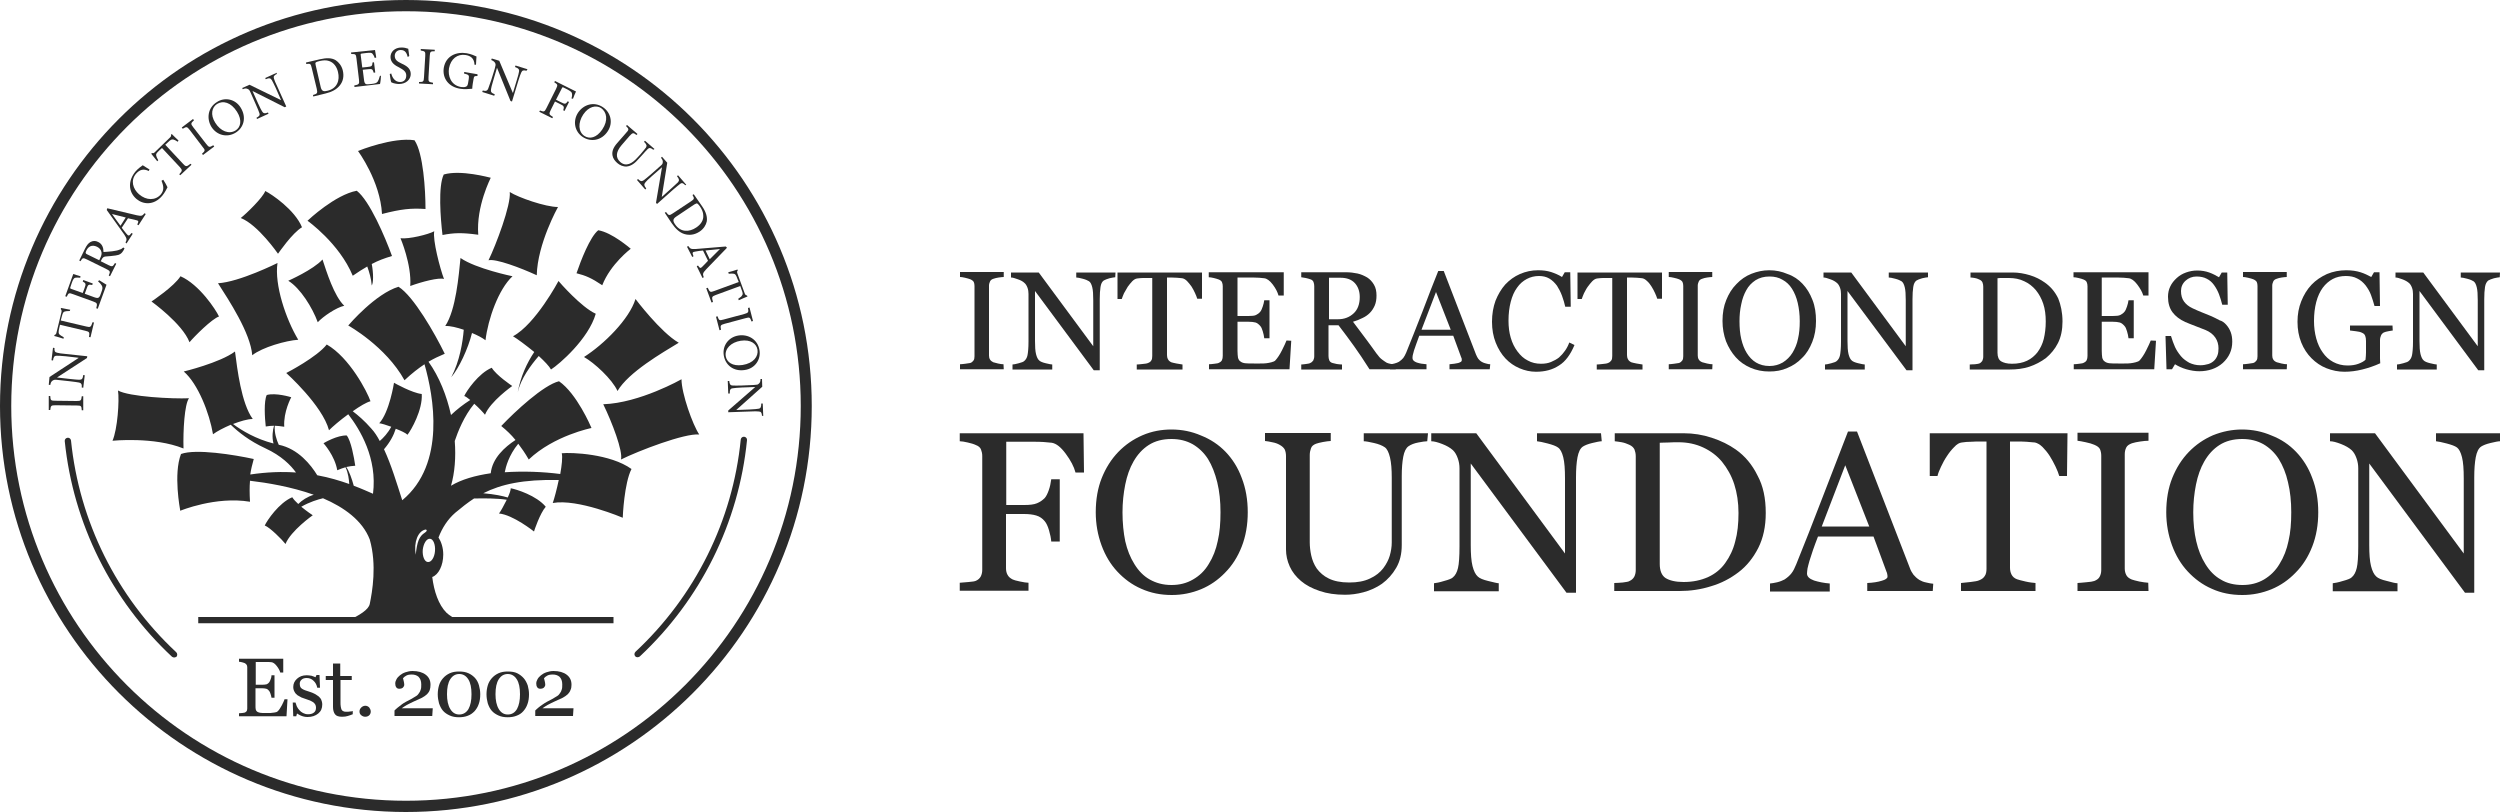 <?xml version="1.0" encoding="utf-8"?>
<!-- Generator: Adobe Illustrator 25.3.1, SVG Export Plug-In . SVG Version: 6.00 Build 0)  -->
<svg version="1.1" id="Layer_1" xmlns="http://www.w3.org/2000/svg" xmlns:xlink="http://www.w3.org/1999/xlink" x="0px" y="0px"
	 viewBox="0 0 1000 324.7" style="enable-background:new 0 0 1000 324.7;" xml:space="preserve">
<style type="text/css">
	.st0{fill-rule:evenodd;clip-rule:evenodd;fill:#2B2B2B;}
	.st1{fill:#2B2B2B;}
</style>
<g>
	<g>
		<g>
			<path class="st0" d="M401.5,147.7H384v-2c0.5,0,1.2-0.1,2.1-0.2c0.9-0.1,1.6-0.2,2-0.3c0.6-0.2,1-0.6,1.3-1s0.4-1,0.4-1.7v-28.1
				c0-0.6-0.1-1.2-0.3-1.6c-0.2-0.4-0.7-0.8-1.4-1.1c-0.6-0.2-1.2-0.4-2.1-0.6c-0.8-0.2-1.5-0.3-2-0.3v-2h17.5v2
				c-0.6,0-1.2,0.1-2,0.2s-1.5,0.3-2.1,0.5c-0.7,0.2-1.2,0.6-1.4,1.1c-0.2,0.5-0.4,1-0.4,1.6v28c0,0.6,0.1,1.1,0.4,1.6
				s0.7,0.8,1.3,1.1c0.4,0.1,1,0.3,1.9,0.5s1.6,0.3,2.2,0.3L401.5,147.7L401.5,147.7z"/>
			<path class="st0" d="M446.1,110.9c-0.5,0-1.3,0.2-2.3,0.4c-1,0.3-1.8,0.6-2.3,0.9c-0.7,0.5-1.1,1.3-1.3,2.6
				c-0.2,1.3-0.3,2.9-0.3,4.9v28.4h-2.4L414,116.4v20c0,2.2,0.1,4,0.4,5.2s0.7,2.1,1.3,2.6c0.4,0.4,1.3,0.8,2.6,1.1
				c1.3,0.3,2.2,0.5,2.6,0.5v2H405v-2c0.5,0,1.3-0.2,2.5-0.5s1.9-0.6,2.2-0.9c0.6-0.5,1.1-1.3,1.3-2.3c0.2-1,0.4-2.8,0.4-5.4v-19.1
				c0-0.8-0.1-1.7-0.4-2.5s-0.7-1.5-1.2-1.9c-0.6-0.6-1.5-1.1-2.7-1.5c-1.1-0.4-2-0.7-2.7-0.7v-2h11.1l21.8,29.5v-18.4
				c0-2.3-0.1-4-0.4-5.2s-0.7-2-1.3-2.4c-0.5-0.3-1.3-0.7-2.5-1s-2-0.5-2.6-0.5v-2h15.7L446.1,110.9L446.1,110.9z"/>
			<path class="st0" d="M480.8,119.5h-1.9c-0.2-0.7-0.5-1.4-0.9-2.3s-0.9-1.8-1.4-2.6c-0.6-0.8-1.2-1.6-1.8-2.2
				c-0.6-0.6-1.3-1-1.9-1.1s-1.3-0.1-2.1-0.2c-0.9,0-1.6-0.1-2.4-0.1h-1.6v31c0,0.6,0.1,1.2,0.4,1.7c0.2,0.5,0.7,0.9,1.3,1.2
				c0.3,0.1,1,0.3,2.1,0.5c1,0.2,1.9,0.3,2.4,0.4v2h-18.3v-2c0.5,0,1.3-0.1,2.3-0.2c1.1-0.1,1.8-0.2,2.2-0.4c0.6-0.2,1.1-0.6,1.3-1
				c0.3-0.4,0.4-1,0.4-1.8v-31.2h-1.6c-0.6,0-1.3,0-2.1,0c-0.8,0-1.6,0.1-2.4,0.2c-0.6,0.1-1.2,0.4-1.9,1.1
				c-0.6,0.6-1.2,1.4-1.8,2.2c-0.5,0.8-1,1.7-1.5,2.6c-0.4,0.9-0.7,1.7-0.9,2.3H447V109h33.8V119.5L480.8,119.5z"/>
			<path class="st0" d="M516.5,136.3l-0.7,11.4h-32.2v-2c0.6,0,1.3-0.1,2.2-0.2c0.9-0.1,1.5-0.2,1.8-0.4c0.6-0.3,1-0.6,1.2-1.1
				c0.2-0.4,0.3-1,0.3-1.7v-27.8c0-0.6-0.1-1.1-0.3-1.6c-0.2-0.5-0.6-0.8-1.3-1.1c-0.5-0.2-1.2-0.4-2-0.6s-1.5-0.3-2-0.3v-2h30v9.3
				h-2.1c-0.4-1.4-1.1-2.8-2.3-4.4c-1.2-1.6-2.4-2.4-3.4-2.5c-0.6-0.1-1.2-0.1-2-0.2c-0.8,0-1.7-0.1-2.7-0.1h-6v15.4h4.4
				c1.4,0,2.4-0.1,3-0.4s1.2-0.7,1.7-1.3c0.4-0.5,0.7-1.2,1-2.1s0.5-1.7,0.6-2.5h2.1v15.2h-2.1c-0.1-0.9-0.3-1.8-0.6-2.8
				c-0.3-1-0.6-1.7-1-2.1c-0.6-0.7-1.2-1.2-1.9-1.4c-0.7-0.2-1.7-0.3-2.8-0.3H495v11.6c0,1.2,0.1,2.1,0.2,2.8c0.2,0.7,0.5,1.2,1,1.5
				c0.5,0.4,1.1,0.6,1.9,0.7c0.8,0.1,2,0.1,3.5,0.1c0.6,0,1.4,0,2.4,0s1.8,0,2.5-0.1s1.4-0.2,2.1-0.4s1.3-0.4,1.6-0.8
				c0.8-0.9,1.7-2.2,2.6-4c0.9-1.8,1.5-3.1,1.8-3.9L516.5,136.3L516.5,136.3z"/>
			<path class="st0" d="M543.9,118.8c0-2.3-0.7-4.2-2-5.6s-3.2-2.1-5.7-2.1h-4.6v16.6h3.6c2.5,0,4.6-0.8,6.3-2.4
				C543.1,123.8,543.9,121.6,543.9,118.8 M558.3,147.7h-10.5c-2.3-3.6-4.4-6.8-6.3-9.4c-1.9-2.6-3.9-5.4-6.1-8.2h-4v12.3
				c0,0.6,0.1,1.2,0.3,1.7s0.6,0.9,1.3,1.1c0.3,0.1,0.9,0.2,1.7,0.4c0.8,0.1,1.5,0.2,2.1,0.2v2h-16.3v-2c0.4,0,1.1-0.1,1.9-0.2
				c0.8-0.1,1.4-0.2,1.7-0.4c0.5-0.2,0.9-0.6,1.2-1c0.2-0.5,0.4-1,0.4-1.7v-28c0-0.6-0.1-1.2-0.3-1.7s-0.6-0.9-1.3-1.1
				c-0.5-0.2-1-0.3-1.8-0.5c-0.7-0.1-1.3-0.2-1.8-0.3v-2h17.9c1.6,0,3.2,0.2,4.6,0.5c1.4,0.3,2.7,0.9,3.9,1.6c1.1,0.7,2,1.7,2.7,2.9
				c0.7,1.2,1,2.6,1,4.3c0,1.5-0.2,2.8-0.7,4c-0.5,1.1-1.1,2.1-2,3c-0.8,0.8-1.8,1.5-2.9,2c-1.2,0.6-2.4,1.1-3.8,1.5
				c1.9,2.5,3.5,4.7,4.8,6.4s2.8,3.8,4.6,6.3c0.8,1.1,1.5,1.9,2.2,2.4c0.6,0.5,1.3,0.9,1.9,1.3c0.5,0.2,1.1,0.4,1.8,0.5
				s1.3,0.2,1.8,0.2L558.3,147.7L558.3,147.7z"/>
			<path class="st0" d="M580.3,131.9l-5.9-15.1l-5.8,15.1H580.3z M595.9,147.7h-16.1v-2c1.4-0.1,2.6-0.3,3.5-0.5
				c0.9-0.3,1.4-0.6,1.4-1c0-0.2,0-0.4,0-0.6c0-0.2-0.1-0.4-0.2-0.6l-3.2-8.7h-13.6c-0.5,1.3-0.9,2.4-1.2,3.3
				c-0.3,0.9-0.6,1.8-0.9,2.6c-0.2,0.8-0.4,1.4-0.5,1.9s-0.1,0.9-0.1,1.2c0,0.7,0.6,1.3,1.7,1.7c1.2,0.4,2.4,0.6,3.9,0.7v2H556v-2
				c0.5,0,1.1-0.1,1.8-0.3s1.3-0.4,1.8-0.7c0.7-0.5,1.3-1,1.7-1.5s0.8-1.3,1.2-2.2c2-4.9,4.1-10.3,6.5-16.4
				c2.3-6.1,4.4-11.5,6.3-16.2h2.2l12.9,33.4c0.3,0.7,0.6,1.3,0.9,1.7c0.3,0.4,0.8,0.9,1.5,1.3c0.4,0.2,1,0.5,1.6,0.6
				c0.7,0.2,1.2,0.3,1.7,0.3L595.9,147.7L595.9,147.7z"/>
			<path class="st0" d="M614.4,148.7c-2.3,0-4.5-0.5-6.6-1.4s-4-2.2-5.6-3.9s-2.9-3.8-3.9-6.3s-1.5-5.3-1.5-8.4s0.5-5.9,1.4-8.4
				c1-2.5,2.3-4.7,3.9-6.5c1.7-1.8,3.6-3.2,5.9-4.2c2.3-1,4.7-1.5,7.2-1.5c1.9,0,3.6,0.2,5.2,0.7c1.5,0.5,3,1.1,4.4,2l1.1-1.9h2.2
				l0.2,13.8h-2.2c-0.3-1.3-0.7-2.8-1.3-4.4s-1.3-2.9-2-4c-0.9-1.2-1.9-2.2-3.1-2.9c-1.2-0.7-2.6-1-4.1-1c-1.8,0-3.4,0.4-4.9,1.2
				c-1.5,0.8-2.8,1.9-3.9,3.5c-1.1,1.5-1.9,3.3-2.5,5.6c-0.6,2.3-0.9,4.8-0.9,7.6c0,2.5,0.3,4.8,0.9,6.8c0.6,2.1,1.5,3.9,2.7,5.5
				s2.5,2.8,4.1,3.6c1.6,0.9,3.4,1.3,5.3,1.3c1.5,0,2.8-0.2,4-0.7s2.3-1.1,3.2-1.8c0.9-0.8,1.7-1.7,2.4-2.7s1.3-2.1,1.7-3.3l2.1,1
				c-1.6,3.8-3.6,6.6-6.2,8.2C621,147.9,618,148.7,614.4,148.7"/>
			<path class="st0" d="M664.8,119.5h-1.9c-0.2-0.7-0.5-1.4-0.9-2.3s-0.9-1.8-1.4-2.6c-0.5-0.8-1.1-1.6-1.8-2.2
				c-0.6-0.6-1.3-1-1.9-1.1c-0.6-0.1-1.3-0.1-2.1-0.2c-0.9,0-1.6-0.1-2.4-0.1h-1.6v31c0,0.6,0.1,1.2,0.4,1.7
				c0.2,0.5,0.7,0.9,1.3,1.2c0.3,0.1,1,0.3,2.1,0.5c1,0.2,1.9,0.3,2.4,0.4v2h-18.3v-2c0.5,0,1.3-0.1,2.3-0.2
				c1.1-0.1,1.8-0.2,2.2-0.4c0.6-0.2,1-0.6,1.3-1s0.4-1,0.4-1.8v-31.2h-1.6c-0.6,0-1.3,0-2.1,0s-1.6,0.1-2.4,0.2
				c-0.6,0.1-1.2,0.4-1.9,1.1c-0.6,0.6-1.2,1.4-1.8,2.2s-1,1.7-1.5,2.6c-0.4,0.9-0.7,1.7-0.9,2.3H631V109h33.8V119.5L664.8,119.5z"
				/>
			<path class="st0" d="M684.9,147.7h-17.4v-2c0.5,0,1.2-0.1,2.1-0.2c0.9-0.1,1.6-0.2,2-0.3c0.6-0.2,1-0.6,1.3-1s0.4-1,0.4-1.7
				v-28.1c0-0.6-0.1-1.2-0.3-1.6s-0.7-0.8-1.4-1.1c-0.5-0.2-1.2-0.4-2.1-0.6c-0.8-0.2-1.5-0.3-2-0.3v-2h17.4v2c-0.6,0-1.2,0.1-2,0.2
				s-1.5,0.3-2,0.5c-0.7,0.2-1.2,0.6-1.4,1.1s-0.4,1-0.4,1.6v28c0,0.6,0.1,1.1,0.4,1.6c0.3,0.5,0.7,0.8,1.4,1.1
				c0.4,0.1,1,0.3,1.9,0.5s1.6,0.3,2.2,0.3L684.9,147.7L684.9,147.7z"/>
			<path class="st0" d="M717,141.1c1-1.7,1.8-3.5,2.2-5.6c0.5-2.1,0.7-4.4,0.7-7c0-2.7-0.3-5.1-0.8-7.3c-0.5-2.2-1.3-4.1-2.3-5.7
				s-2.3-2.8-3.8-3.6c-1.5-0.9-3.2-1.3-5.2-1.3c-2.2,0-4,0.5-5.6,1.5c-1.5,1-2.8,2.3-3.7,4c-0.9,1.6-1.6,3.5-2,5.6
				c-0.5,2.2-0.7,4.4-0.7,6.8c0,2.6,0.2,5,0.7,7.1s1.2,4,2.2,5.6s2.2,2.9,3.7,3.8c1.5,0.9,3.3,1.4,5.4,1.4c2,0,3.7-0.5,5.3-1.4
				C714.7,144,716,142.7,717,141.1 M721,113.5c1.7,1.8,3,3.9,4,6.5c1,2.5,1.4,5.3,1.4,8.4c0,3.1-0.5,5.9-1.5,8.4s-2.3,4.7-4.1,6.4
				c-1.7,1.8-3.7,3.1-5.9,4c-2.2,1-4.6,1.4-7.2,1.4c-2.7,0-5.2-0.5-7.5-1.5s-4.3-2.4-5.9-4.2c-1.6-1.8-2.9-3.9-3.9-6.4
				c-0.9-2.5-1.4-5.2-1.4-8.1c0-3.2,0.5-6,1.5-8.4c1-2.5,2.3-4.6,4.1-6.4c1.7-1.8,3.7-3.2,6-4.1s4.6-1.4,7.1-1.4
				c2.6,0,5,0.5,7.3,1.5C717.4,110.4,719.4,111.8,721,113.5z"/>
			<path class="st0" d="M771.2,110.9c-0.5,0-1.3,0.2-2.3,0.4c-1.1,0.3-1.8,0.6-2.3,0.9c-0.7,0.5-1.1,1.3-1.3,2.6
				c-0.2,1.3-0.3,2.9-0.3,4.9v28.4h-2.4L739,116.4v20c0,2.2,0.1,4,0.4,5.2c0.3,1.2,0.7,2.1,1.3,2.6c0.4,0.4,1.3,0.8,2.6,1.1
				s2.2,0.5,2.6,0.5v2H730v-2c0.5,0,1.3-0.2,2.5-0.5s1.9-0.6,2.2-0.9c0.6-0.5,1.1-1.3,1.3-2.3s0.4-2.8,0.4-5.4v-19.1
				c0-0.8-0.1-1.7-0.4-2.5s-0.7-1.5-1.2-1.9c-0.7-0.6-1.5-1.1-2.7-1.5c-1.1-0.4-2-0.7-2.7-0.7v-2h11.1l21.8,29.5v-18.4
				c0-2.3-0.1-4-0.4-5.2c-0.3-1.2-0.7-2-1.3-2.4c-0.5-0.3-1.3-0.7-2.5-1s-2-0.5-2.6-0.5v-2h15.7L771.2,110.9L771.2,110.9z"/>
			<path class="st0" d="M818.3,128.6c0-2.6-0.3-5-1-7.1s-1.7-3.9-3-5.5c-1.3-1.5-2.8-2.7-4.6-3.5c-1.8-0.9-3.9-1.3-6.1-1.3
				c-0.7,0-1.6,0-2.5,0s-1.6,0-2.1,0.1v29.8c0,1.7,0.5,2.8,1.4,3.4c1,0.6,2.4,1,4.4,1c2.3,0,4.3-0.4,6-1.2s3.1-2,4.2-3.4
				c1.1-1.5,2-3.3,2.5-5.3C818,133.5,818.3,131.2,818.3,128.6 M825,128.6c0,3.3-0.6,6.2-1.8,8.6c-1.2,2.4-2.9,4.4-4.8,6
				c-2,1.5-4.3,2.7-6.7,3.5c-2.5,0.8-5.1,1.1-7.7,1.1h-16.1v-2c0.5,0,1.2-0.1,2.1-0.1c0.9-0.1,1.4-0.2,1.7-0.3
				c0.5-0.2,0.9-0.6,1.2-1c0.2-0.5,0.4-1,0.4-1.7v-28c0-0.6-0.1-1.2-0.3-1.7s-0.6-0.9-1.3-1.2c-0.6-0.3-1.2-0.5-1.8-0.6
				c-0.7-0.1-1.2-0.2-1.7-0.2v-2h16.9c2.3,0,4.6,0.4,6.9,1.1c2.3,0.7,4.2,1.7,5.9,2.9c2.3,1.6,4.1,3.7,5.4,6.4
				C824.3,121.9,825,125,825,128.6z"/>
			<path class="st0" d="M862.4,136.3l-0.7,11.4h-32.2v-2c0.6,0,1.3-0.1,2.2-0.2c0.9-0.1,1.5-0.2,1.8-0.4c0.6-0.3,1-0.6,1.2-1.1
				c0.2-0.4,0.3-1,0.3-1.7v-27.8c0-0.6-0.1-1.1-0.3-1.6s-0.6-0.8-1.3-1.1c-0.5-0.2-1.1-0.4-2-0.6c-0.8-0.2-1.5-0.3-2-0.3v-2h30v9.3
				h-2.1c-0.4-1.4-1.2-2.8-2.4-4.4s-2.4-2.4-3.4-2.5c-0.6-0.1-1.2-0.1-2-0.2c-0.8,0-1.7-0.1-2.7-0.1h-6.1v15.4h4.4
				c1.4,0,2.4-0.1,3-0.4s1.2-0.7,1.7-1.3c0.4-0.5,0.7-1.2,1-2.1s0.5-1.7,0.6-2.5h2.1v15.2h-2.1c-0.1-0.9-0.3-1.8-0.6-2.8
				s-0.6-1.7-1-2.1c-0.6-0.7-1.2-1.2-1.9-1.4s-1.7-0.3-2.8-0.3h-4.4v11.6c0,1.2,0.1,2.1,0.2,2.8c0.2,0.7,0.5,1.2,1,1.5
				c0.5,0.4,1.1,0.6,1.9,0.7c0.8,0.1,2,0.1,3.5,0.1c0.6,0,1.4,0,2.4,0s1.8,0,2.5-0.1s1.4-0.2,2.1-0.4c0.7-0.2,1.3-0.4,1.6-0.8
				c0.8-0.9,1.7-2.2,2.6-4c0.9-1.8,1.5-3.1,1.8-3.9L862.4,136.3L862.4,136.3z"/>
			<path class="st0" d="M890.5,129.9c0.8,0.9,1.4,1.9,1.8,3c0.4,1.1,0.6,2.3,0.6,3.8c0,3.4-1.3,6.2-3.8,8.5
				c-2.5,2.2-5.7,3.3-9.4,3.3c-1.7,0-3.4-0.3-5.2-0.8c-1.7-0.5-3.2-1.2-4.5-2l-1.2,2h-2.2l-0.4-13.3h2.2c0.5,1.6,1,3.1,1.6,4.4
				s1.4,2.5,2.4,3.7c0.9,1.1,2.1,1.9,3.3,2.6c1.3,0.6,2.7,1,4.4,1c1.2,0,2.3-0.2,3.3-0.5c0.9-0.3,1.7-0.8,2.3-1.4
				c0.6-0.6,1-1.3,1.3-2.1s0.4-1.7,0.4-2.8c0-1.5-0.4-3-1.3-4.3c-0.9-1.3-2.2-2.3-3.9-3c-1.2-0.5-2.5-1-4.1-1.6
				c-1.5-0.6-2.9-1.1-4-1.6c-2.2-1-3.9-2.3-5.1-3.9c-1.2-1.6-1.8-3.7-1.8-6.2c0-1.5,0.3-2.9,0.9-4.1c0.6-1.3,1.5-2.4,2.6-3.4
				s2.3-1.7,3.7-2.2s2.9-0.8,4.5-0.8c1.8,0,3.4,0.3,4.8,0.8c1.4,0.5,2.7,1.2,3.9,1.9l1.1-1.9h2.2l0.2,12.9h-2.2
				c-0.4-1.5-0.8-2.9-1.3-4.2c-0.5-1.3-1.2-2.6-2-3.7s-1.7-1.9-2.9-2.5c-1.1-0.6-2.5-0.9-4.1-0.9c-1.7,0-3.2,0.6-4.4,1.7
				s-1.8,2.5-1.8,4.1c0,1.7,0.4,3.1,1.2,4.2s1.9,2,3.4,2.7c1.3,0.6,2.6,1.2,3.9,1.7c1.3,0.5,2.5,1,3.7,1.5c1.1,0.5,2.1,1,3.2,1.6
				C888.9,128.4,889.8,129.1,890.5,129.9"/>
			<path class="st0" d="M914.7,147.7h-17.5v-2c0.5,0,1.2-0.1,2.1-0.2c0.9-0.1,1.6-0.2,2-0.3c0.6-0.2,1-0.6,1.3-1s0.4-1,0.4-1.7
				v-28.1c0-0.6-0.1-1.2-0.3-1.6s-0.7-0.8-1.4-1.1c-0.5-0.2-1.2-0.4-2.1-0.6c-0.8-0.2-1.5-0.3-2-0.3v-2h17.5v2c-0.6,0-1.2,0.1-2,0.2
				s-1.5,0.3-2,0.5c-0.7,0.2-1.2,0.6-1.4,1.1s-0.4,1-0.4,1.6v28c0,0.6,0.1,1.1,0.4,1.6c0.3,0.5,0.7,0.8,1.4,1.1
				c0.4,0.1,1,0.3,1.9,0.5s1.6,0.3,2.2,0.3L914.7,147.7L914.7,147.7z"/>
			<path class="st0" d="M957.1,132.2c-0.4,0.1-1,0.1-1.8,0.3c-0.7,0.1-1.3,0.3-1.8,0.5c-0.5,0.3-0.9,0.7-1.1,1.2
				c-0.2,0.5-0.4,1.1-0.4,1.8v3c0,2.2,0,3.7,0,4.4c0,0.8,0.1,1.4,0.1,1.9c-2.4,1.1-4.8,1.9-7.2,2.5s-4.8,0.9-7.1,0.9
				c-2.5,0-4.9-0.5-7.2-1.4s-4.3-2.3-6-4s-3.1-3.8-4.1-6.3s-1.5-5.2-1.5-8.3c0-3,0.5-5.7,1.5-8.2s2.3-4.7,4.1-6.6
				c1.7-1.8,3.8-3.2,6.2-4.3c2.4-1,5-1.5,7.7-1.5c2.2,0,4.1,0.3,5.7,0.8c1.6,0.5,3,1.2,4.3,1.9l1.1-1.9h2.2l0.2,13.5h-2.2
				c-0.4-1.5-0.9-3-1.4-4.4s-1.3-2.7-2.2-3.9c-0.9-1.1-2-2.1-3.3-2.7c-1.3-0.7-2.8-1-4.6-1c-1.9,0-3.7,0.4-5.2,1.2
				c-1.5,0.8-2.9,2-4,3.5s-2,3.4-2.6,5.7c-0.6,2.3-0.9,4.8-0.9,7.6c0,2.5,0.3,4.8,0.9,7c0.6,2.2,1.5,4.1,2.6,5.6
				c1.1,1.6,2.5,2.9,4.2,3.8c1.7,0.9,3.6,1.4,5.7,1.4c1.6,0,3.1-0.2,4.4-0.7c1.3-0.5,2.2-1,2.8-1.6c0.1-1,0.2-1.9,0.2-2.9
				s0-1.8,0-2.5v-2.1c0-0.8-0.1-1.5-0.3-2c-0.2-0.6-0.6-1-1.3-1.3c-0.6-0.3-1.4-0.5-2.4-0.6s-1.8-0.2-2.4-0.3v-2h17L957.1,132.2
				L957.1,132.2z"/>
			<path class="st0" d="M999.9,110.9c-0.5,0-1.3,0.2-2.3,0.4c-1,0.3-1.8,0.6-2.3,0.9c-0.6,0.5-1.1,1.3-1.3,2.6
				c-0.2,1.3-0.3,2.9-0.3,4.9v28.4h-2.4l-23.5-31.7v20c0,2.2,0.1,4,0.4,5.2c0.3,1.2,0.7,2.1,1.3,2.6c0.4,0.4,1.3,0.8,2.6,1.1
				s2.2,0.5,2.6,0.5v2h-15.9v-2c0.5,0,1.3-0.2,2.5-0.5s1.9-0.6,2.2-0.9c0.6-0.5,1.1-1.3,1.3-2.3s0.4-2.8,0.4-5.4v-19.1
				c0-0.8-0.1-1.7-0.4-2.5c-0.3-0.8-0.7-1.5-1.2-1.9c-0.7-0.6-1.6-1.1-2.7-1.5c-1.1-0.4-2-0.7-2.7-0.7v-2h11.1l21.8,29.5v-18.4
				c0-2.3-0.1-4-0.4-5.2c-0.3-1.2-0.7-2-1.3-2.4c-0.5-0.3-1.3-0.7-2.5-1s-2-0.5-2.6-0.5v-2h15.7L999.9,110.9L999.9,110.9z"/>
		</g>
		<g>
			<path class="st0" d="M433.6,189h-3.4c-0.6-2.3-1.9-4.8-3.9-7.5s-3.8-4.1-5.6-4.4c-0.9-0.1-2-0.2-3.3-0.3
				c-1.2-0.1-2.7-0.1-4.3-0.1h-10.6V202h7.2c2.2,0,3.9-0.2,5.1-0.7s2.2-1.2,3.1-2.1c0.6-0.7,1.1-1.7,1.6-3.1c0.5-1.4,0.8-2.9,1-4.4
				h3.4v24.9h-3.4c-0.1-1.3-0.4-2.8-0.9-4.5s-1.1-2.9-1.7-3.6c-0.9-1.1-2-1.9-3.4-2.3c-1.3-0.4-3-0.6-4.9-0.6h-7.2v21.7
				c0,1,0.2,1.9,0.6,2.6c0.4,0.8,1.1,1.4,2.1,1.9c0.4,0.2,1.4,0.5,2.9,0.8s2.6,0.5,3.4,0.5v3.2h-27.5v-3.2c0.9-0.1,2.1-0.2,3.6-0.3
				s2.5-0.3,2.9-0.5c0.9-0.4,1.5-1,1.9-1.7c0.4-0.8,0.6-1.7,0.6-2.7v-45.5c0-1-0.2-1.8-0.5-2.6s-1-1.4-2.1-1.8
				c-0.8-0.4-1.9-0.7-3.2-1c-1.3-0.3-2.4-0.5-3.2-0.5v-3.2h49.5L433.6,189L433.6,189z"/>
			<path class="st0" d="M483.5,225.6c1.7-2.7,2.9-5.8,3.6-9.2c0.8-3.4,1.1-7.2,1.1-11.5s-0.4-8.3-1.3-12c-0.9-3.6-2.1-6.7-3.7-9.3
				c-1.6-2.5-3.7-4.5-6.1-5.9c-2.5-1.4-5.3-2.1-8.5-2.1c-3.6,0-6.6,0.8-9.1,2.4c-2.5,1.6-4.5,3.8-6.1,6.6c-1.5,2.6-2.6,5.7-3.3,9.2
				s-1.1,7.2-1.1,11.1c0,4.3,0.4,8.2,1.1,11.6c0.8,3.5,2,6.5,3.7,9.2c1.6,2.6,3.6,4.7,6.1,6.1s5.3,2.2,8.7,2.2c3.2,0,6-0.7,8.6-2.2
				C479.8,230.3,481.9,228.3,483.5,225.6 M490.2,180.7c2.8,2.9,5,6.4,6.5,10.5c1.6,4.1,2.4,8.7,2.4,13.7s-0.8,9.6-2.4,13.7
				c-1.6,4.1-3.8,7.6-6.7,10.5c-2.8,2.9-6,5.1-9.6,6.6c-3.7,1.5-7.5,2.3-11.7,2.3c-4.4,0-8.4-0.8-12.2-2.5c-3.7-1.6-6.9-4-9.6-6.9
				s-4.8-6.4-6.3-10.5s-2.3-8.5-2.3-13.2c0-5.1,0.8-9.7,2.4-13.7s3.8-7.5,6.6-10.4c2.8-2.9,6-5.1,9.7-6.7s7.6-2.3,11.6-2.3
				c4.2,0,8.1,0.8,11.8,2.4C484.2,175.7,487.5,177.9,490.2,180.7z"/>
			<path class="st0" d="M570.9,176.5c-0.8,0-2,0.2-3.6,0.5s-2.9,0.8-3.9,1.5s-1.7,2.1-2.1,4.2c-0.4,2.1-0.6,4.7-0.6,7.8V218
				c0,3.5-0.7,6.5-2.2,9.1s-3.4,4.7-5.7,6.4c-2.3,1.6-4.8,2.7-7.4,3.4c-2.6,0.7-5.1,1-7.4,1c-3.8,0-7.2-0.5-10.1-1.5
				c-3-1-5.5-2.3-7.5-4s-3.5-3.6-4.5-5.8s-1.5-4.5-1.5-6.8v-37.4c0-1-0.2-1.9-0.5-2.6c-0.4-0.7-1-1.3-2.1-1.9
				c-0.7-0.4-1.7-0.8-2.9-1c-1.2-0.3-2.1-0.4-2.9-0.5v-3.2h26.3v3.2c-0.8,0-1.9,0.2-3.1,0.4c-1.2,0.2-2.2,0.5-2.8,0.7
				c-1,0.4-1.7,0.9-2,1.8c-0.3,0.8-0.5,1.7-0.5,2.7v34.9c0,1.7,0.2,3.5,0.6,5.3c0.4,1.8,1.1,3.6,2.2,5.2c1.2,1.6,2.7,3,4.8,4
				c2,1,4.7,1.6,8.2,1.6c3.3,0,6-0.5,8.3-1.6c2.2-1,4-2.4,5.3-4.1c1.2-1.6,2.1-3.3,2.6-5c0.5-1.8,0.8-3.5,0.8-5.3v-25.9
				c0-3.3-0.2-6-0.7-8.1s-1.2-3.5-2.1-4.1c-1-0.7-2.5-1.3-4.3-1.7s-3.2-0.7-4.1-0.7v-3.2h25.7L570.9,176.5L570.9,176.5z"/>
			<path class="st0" d="M640.7,176.5c-0.8,0-2.1,0.3-3.8,0.7s-2.9,0.9-3.7,1.4c-1.1,0.7-1.8,2.2-2.2,4.3s-0.6,4.8-0.6,8v46.2h-3.8
				l-38.3-51.7V218c0,3.6,0.2,6.4,0.7,8.4s1.2,3.4,2.1,4.2c0.7,0.7,2.1,1.3,4.2,1.8s3.6,0.9,4.2,0.9v3.2h-25.9v-3.2
				c0.8-0.1,2.1-0.3,4-0.9c1.9-0.5,3.1-1,3.5-1.4c1-0.8,1.7-2.1,2.1-3.8c0.4-1.7,0.6-4.6,0.6-8.7v-31.1c0-1.4-0.2-2.7-0.7-4.1
				c-0.5-1.4-1.1-2.4-1.9-3.2c-1.1-1-2.5-1.8-4.3-2.5s-3.3-1.1-4.4-1.1v-3.2h18l35.5,48.1v-30c0-3.7-0.2-6.5-0.7-8.5
				s-1.2-3.3-2.1-3.9c-0.8-0.6-2.2-1.1-4.1-1.6c-1.9-0.5-3.3-0.8-4.3-0.9v-3.2h25.6L640.7,176.5L640.7,176.5z"/>
			<path class="st0" d="M695.4,205.2c0-4.2-0.6-8.1-1.7-11.5c-1.1-3.4-2.8-6.4-4.9-9c-2-2.4-4.5-4.3-7.5-5.7s-6.3-2.1-9.9-2.1
				c-1.2,0-2.6,0-4.1,0.1c-1.5,0-2.7,0.1-3.4,0.1v48.5c0,2.7,0.8,4.6,2.3,5.6c1.6,1,4,1.6,7.2,1.6c3.8,0,7-0.7,9.9-2
				c2.8-1.3,5.1-3.2,6.8-5.6c1.8-2.5,3.2-5.4,4-8.7C695,213.3,695.4,209.5,695.4,205.2 M706.3,205.2c0,5.4-1,10-3,14
				c-2,3.9-4.6,7.2-7.9,9.7c-3.3,2.5-6.9,4.4-11,5.6c-4.1,1.3-8.3,1.9-12.6,1.9h-26.1v-3.2c0.9,0,2-0.1,3.4-0.2
				c1.4-0.2,2.3-0.3,2.7-0.6c0.9-0.4,1.5-1,1.9-1.7c0.4-0.8,0.6-1.7,0.6-2.7v-45.5c0-1-0.2-1.9-0.5-2.7c-0.4-0.8-1-1.4-2.1-1.9
				c-0.9-0.4-1.9-0.8-3-1s-2-0.3-2.8-0.4v-3.2h27.6c3.8,0,7.6,0.6,11.2,1.8c3.7,1.2,6.9,2.8,9.6,4.7c3.7,2.6,6.6,6.1,8.7,10.4
				C705.3,194.4,706.3,199.4,706.3,205.2z"/>
			<path class="st0" d="M747.7,210.6l-9.6-24.5l-9.4,24.5H747.7z M773.1,236.4h-26.2v-3.2c2.3-0.1,4.2-0.4,5.8-0.9
				c1.5-0.4,2.3-1,2.3-1.6c0-0.3,0-0.6-0.1-1s-0.1-0.7-0.3-1l-5.2-14.1h-22.2c-0.8,2.1-1.5,3.9-2,5.4s-1,3-1.4,4.3s-0.6,2.3-0.8,3.1
				c-0.1,0.8-0.2,1.5-0.2,2c0,1.2,0.9,2.1,2.8,2.8c1.9,0.6,4,1,6.3,1.2v3.2H708v-3.2c0.8-0.1,1.7-0.2,2.9-0.5s2.1-0.7,2.9-1.1
				c1.2-0.8,2.1-1.6,2.8-2.5s1.3-2.1,1.9-3.6c3.2-7.9,6.7-16.8,10.5-26.7s7.2-18.7,10.2-26.4h3.6l21.1,54.5c0.4,1.2,1,2.1,1.5,2.8
				c0.6,0.7,1.3,1.4,2.4,2.1c0.7,0.4,1.6,0.8,2.7,1c1.1,0.3,2,0.4,2.8,0.5L773.1,236.4L773.1,236.4z"/>
			<path class="st0" d="M826.8,190.4h-3.1c-0.3-1.1-0.8-2.3-1.5-3.8s-1.5-2.9-2.3-4.2c-0.9-1.4-1.9-2.6-2.9-3.6s-2.1-1.6-3-1.8
				c-0.9-0.1-2.1-0.2-3.5-0.3s-2.7-0.1-3.9-0.1H804v50.5c0,1,0.2,1.9,0.6,2.7c0.4,0.8,1.1,1.5,2.2,1.9c0.5,0.2,1.7,0.5,3.4,0.9
				s3,0.5,4,0.6v3.2h-29.8v-3.2c0.8-0.1,2.1-0.2,3.8-0.4s2.9-0.4,3.5-0.7c1-0.4,1.7-0.9,2.2-1.7c0.5-0.7,0.7-1.7,0.7-2.9v-50.9H792
				c-0.9,0-2.1,0-3.4,0.1c-1.4,0-2.7,0.1-3.9,0.3c-1,0.1-2,0.7-3,1.8c-1.1,1.1-2,2.2-2.9,3.6c-0.9,1.3-1.7,2.8-2.4,4.3
				s-1.2,2.7-1.4,3.7h-3.1v-17.1H827L826.8,190.4L826.8,190.4z"/>
			<path class="st0" d="M859.4,236.4H831v-3.2c0.8-0.1,2-0.1,3.5-0.3c1.5-0.1,2.6-0.3,3.2-0.5c1-0.4,1.7-0.9,2.1-1.6
				c0.4-0.7,0.7-1.6,0.7-2.8v-45.7c0-1-0.2-1.9-0.5-2.6c-0.3-0.7-1.1-1.3-2.3-1.8c-0.9-0.4-2-0.7-3.4-1c-1.3-0.3-2.5-0.5-3.3-0.6
				v-3.2h28.4v3.2c-0.9,0-2,0.1-3.3,0.3s-2.4,0.4-3.3,0.7c-1.1,0.4-1.9,0.9-2.3,1.7c-0.4,0.8-0.6,1.7-0.6,2.7v45.7
				c0,1,0.2,1.8,0.6,2.6c0.4,0.8,1.2,1.4,2.2,1.8c0.6,0.2,1.6,0.5,3,0.8s2.6,0.4,3.6,0.5L859.4,236.4L859.4,236.4z"/>
			<path class="st0" d="M911.8,225.6c1.7-2.7,2.9-5.8,3.6-9.2c0.8-3.4,1.1-7.2,1.1-11.5s-0.4-8.3-1.3-12c-0.8-3.6-2.1-6.7-3.7-9.3
				c-1.6-2.5-3.7-4.5-6.1-5.9c-2.5-1.4-5.3-2.1-8.5-2.1c-3.6,0-6.6,0.8-9.1,2.4s-4.5,3.8-6.1,6.6c-1.5,2.6-2.6,5.7-3.3,9.2
				s-1.1,7.2-1.1,11.1c0,4.3,0.4,8.2,1.2,11.6c0.8,3.5,2,6.5,3.7,9.2c1.6,2.6,3.6,4.7,6.1,6.1c2.4,1.5,5.4,2.2,8.7,2.2
				c3.2,0,6-0.7,8.6-2.2C908.1,230.3,910.2,228.3,911.8,225.6 M918.4,180.7c2.8,2.9,5,6.4,6.5,10.5c1.6,4.1,2.4,8.7,2.4,13.7
				s-0.8,9.6-2.4,13.7c-1.6,4.1-3.8,7.6-6.7,10.5c-2.8,2.9-6,5.1-9.6,6.6c-3.7,1.5-7.5,2.3-11.7,2.3c-4.4,0-8.5-0.8-12.2-2.5
				c-3.7-1.6-6.9-4-9.6-6.9c-2.7-2.9-4.8-6.4-6.3-10.5s-2.3-8.5-2.3-13.2c0-5.1,0.8-9.7,2.4-13.7c1.6-4,3.8-7.5,6.6-10.4
				s6-5.1,9.7-6.7c3.7-1.5,7.6-2.3,11.6-2.3c4.2,0,8.1,0.8,11.8,2.4C912.5,175.7,915.7,177.9,918.4,180.7z"/>
			<path class="st0" d="M1000,176.5c-0.8,0-2.1,0.3-3.8,0.7s-2.9,0.9-3.7,1.4c-1.1,0.7-1.8,2.2-2.2,4.3s-0.6,4.8-0.6,8v46.2H986
				l-38.3-51.7V218c0,3.6,0.2,6.4,0.7,8.4s1.2,3.4,2.1,4.2c0.7,0.7,2.1,1.3,4.3,1.8c2.1,0.6,3.5,0.9,4.2,0.9v3.2h-25.9v-3.2
				c0.8-0.1,2.1-0.3,4-0.9c1.9-0.5,3.1-1,3.5-1.4c1-0.8,1.7-2.1,2.1-3.8c0.4-1.7,0.6-4.6,0.6-8.7v-31.1c0-1.4-0.2-2.7-0.7-4.1
				c-0.5-1.4-1.1-2.4-1.9-3.2c-1.1-1-2.5-1.8-4.3-2.5s-3.3-1.1-4.4-1.1v-3.2h18l35.5,48.1v-30c0-3.7-0.2-6.5-0.7-8.5s-1.2-3.3-2-3.9
				c-0.8-0.6-2.2-1.1-4.1-1.6c-1.9-0.5-3.3-0.8-4.3-0.9v-3.2h25.6L1000,176.5L1000,176.5z"/>
		</g>
	</g>
	<g>
		<g>
			<path class="st0" d="M0,162.4C0,72.7,72.7,0,162.4,0C252,0,324.7,72.7,324.7,162.4S252,324.8,162.3,324.8
				C72.7,324.7,0,252,0,162.4 M4.5,162.4c0,87.2,70.7,157.9,157.9,157.9s157.9-70.7,157.9-157.9S249.6,4.5,162.4,4.5
				S4.5,75.2,4.5,162.4z"/>
		</g>
		<g>
			<path class="st1" d="M33.3,164.1h-0.6c-0.1-1.7-0.2-1.9-2-1.9l-8.5-0.1c-1.8,0-1.9,0.2-2.1,1.9h-0.6v-5.6h0.6
				c0.1,1.7,0.2,1.9,2,1.9l8.5,0.1c1.8,0,1.9-0.2,2.1-1.9h0.6V164.1z"/>
			<path class="st1" d="M21.8,139.2c-0.1,1.2,0.1,1.7,1.1,1.9c0.6,0.2,1.6,0.3,3.5,0.5l8.5,0.9l-0.1,0.7l-12,7.8l0,0l5.3,0.6
				c1.9,0.2,3,0.3,3.6,0.3c1.1,0,1.4-0.4,1.6-1.9l0.6,0.1l-0.6,5l-0.6-0.1c0.1-1.2-0.1-1.8-1.2-2c-0.6-0.1-1.7-0.3-3.6-0.5l-4.6-0.5
				c-1.5-0.2-1.6-0.1-2.2,0.2c-0.6,0.4-0.8,0.8-1,1.8l-0.6-0.1l0.3-3.1l11.6-7.6v-0.1l-5.2-0.6c-1.9-0.2-2.9-0.2-3.5-0.2
				c-1,0-1.3,0.5-1.5,1.9l-0.6-0.1l0.6-5L21.8,139.2z"/>
			<path class="st1" d="M27.9,124.4c-1,0-1.6,0.1-2,0.2c-0.6,0.2-0.8,0.5-1.2,2.1l-0.4,1.5l10.2,2.4c1.6,0.4,1.9,0.3,2.5-1.7
				l0.6,0.1l-1.4,5.9l-0.6-0.1c0.3-1.9,0.2-2.1-1.5-2.5L24,129.9l-0.3,1.3c-0.4,1.7-0.3,2.2,0.1,2.6c0.3,0.3,0.8,0.6,1.7,1.1
				l-0.1,0.6c-1.2-0.4-2.5-0.8-3.7-1.1l0.1-0.4c0.5-0.2,0.7-0.4,0.8-1l2-8.2c0.1-0.6,0-0.8-0.3-1.2l0.1-0.4c1,0.2,2.5,0.5,3.7,0.7
				L27.9,124.4z"/>
			<path class="st1" d="M39.7,112.1c0.6,0.4,2.3,1.4,2.9,1.8l-3.5,9.6l-0.6-0.2c0.5-1.9,0.4-2.1-1.2-2.7l-8-2.9
				c-1.8-0.7-1.9-0.5-2.6,1l-0.6-0.2l3.2-8.9c0.5,0.2,1.9,0.6,2.9,0.9l-0.1,0.6c-0.9-0.1-1.4-0.1-2,0c-0.5,0.1-0.9,0.6-1.4,2.1
				l-0.5,1.5c-0.2,0.6-0.2,0.7,0.4,0.9l4.5,1.6l0.7-1.9c0.7-1.8,0.5-2-0.7-2.7l0.2-0.6l3.8,1.4l-0.2,0.6c-1.5-0.3-1.7-0.2-2.3,1.6
				l-0.7,1.9l3.8,1.4c0.9,0.3,1.4,0.4,1.8,0.1c0.4-0.3,0.7-1,1-2c0.6-1.5,0.6-2.1,0.2-2.8c-0.3-0.5-0.8-1.1-1.5-1.7L39.7,112.1z"/>
			<path class="st1" d="M49.8,99.3c-0.1,0.2-0.2,0.4-0.3,0.7c-0.8,1.4-1.6,2-3.3,2.2c-1.3,0.2-2.8,0.3-4,0.4
				c-0.7,0.1-1.1,0.3-1.6,1.3l-0.3,0.6l3,1.5c1.6,0.8,1.8,0.7,2.7-0.8l0.5,0.3l-2.5,5l-0.5-0.3c0.7-1.6,0.6-1.8-1-2.6l-7.7-3.8
				c-1.6-0.8-1.8-0.7-2.6,0.7l-0.5-0.3l2.3-4.7c0.7-1.4,1.3-2.2,2.2-2.7s2-0.6,3.1,0c1.6,0.8,2.1,2.3,2.1,4c0.8,0,2.5-0.2,3.6-0.3
				c1.3-0.2,2-0.3,2.7-0.6c0.8-0.2,1.3-0.6,1.6-0.9L49.8,99.3z M40.1,103.2c0.5-1,0.6-1.7,0.5-2.3c-0.2-1-0.8-1.7-1.8-2.2
				c-2.1-1-3.5,0-4.2,1.4c-0.3,0.6-0.4,0.9-0.3,1.1c0,0.2,0.2,0.4,0.7,0.6l4.7,2.3L40.1,103.2z"/>
			<path class="st1" d="M55.4,90.1l-0.5-0.3c0.6-1.2,0.6-1.5-0.3-1.7c-0.8-0.2-2-0.5-3.4-0.8l-2.5,3.8c0.6,0.8,1.2,1.6,1.8,2.3
				c0.9,1.1,1.1,1.1,2.1-0.2l0.5,0.3l-2.5,3.9L50.2,97c0.6-1.2,0.6-1.5-0.5-3.2l-7-9.8l0.2-0.7c3.8,0.9,7.9,1.9,11.8,2.8
				c1.9,0.4,2.2,0.3,3.1-0.8l0.5,0.3L55.4,90.1z M44.8,85.6L44.8,85.6c1.1,1.6,2.3,3.2,3.4,4.7l2.1-3.3L44.8,85.6z"/>
			<path class="st1" d="M65.3,71.9c0.6,0.9,1.4,2.3,1.7,3c-0.3,0.6-1.1,2.2-2.1,3.4c-3.4,4-7.7,3.5-10.3,1.3
				c-3.4-2.9-3.4-7.4-0.4-11c1.1-1.3,2.4-2.1,2.9-2.5c1,0.7,1.8,1.1,2.7,1.7l-0.3,0.6c-2.1-1-3.6-0.6-5.1,1.1
				c-2.3,2.7-1.2,6.1,1.2,8.2c3,2.6,6.6,2.5,8.7,0.1c1.4-1.7,1.2-3.3,0.3-5.5L65.3,71.9z"/>
			<path class="st1" d="M71.1,56.7c-0.9-0.6-1.4-0.8-1.8-0.9c-0.6-0.1-1,0-2.1,1.1l-1.1,1l7.1,7.6c1.1,1.2,1.4,1.3,3,0l0.4,0.4
				l-4.5,4.2l-0.4-0.4c1.3-1.4,1.3-1.7,0.2-2.9l-7.1-7.6l-1,0.9c-1.3,1.2-1.5,1.6-1.3,2.2c0.1,0.4,0.3,1,0.8,1.8l-0.4,0.4
				c-0.8-1-1.7-2.1-2.4-3l0.3-0.3c0.6,0.2,0.8,0,1.2-0.4l6-5.8c0.4-0.4,0.5-0.6,0.4-1.1l0.3-0.3c0.7,0.7,1.8,1.8,2.7,2.6L71.1,56.7z
				"/>
			<path class="st1" d="M81.2,62l-0.4-0.5c1.3-1.2,1.4-1.4,0.2-2.8L75.9,52c-1.1-1.4-1.3-1.4-2.8-0.5L72.7,51l4.5-3.4l0.4,0.5
				c-1.3,1.2-1.4,1.4-0.3,2.8l5.2,6.7c1.1,1.4,1.3,1.4,2.8,0.5l0.4,0.5L81.2,62z"/>
			<path class="st1" d="M96.3,43.1c2.4,3.9,1.2,8-2.1,10c-3.3,2-7.4,1.1-9.6-2.3c-2-3.2-1.6-7.7,2.2-10
				C89.8,38.8,94.1,39.5,96.3,43.1z M86.1,49.1c2.1,3.4,5.5,4.7,8.1,3.1c2-1.2,2.8-4,0.6-7.5c-2.4-3.8-5.6-4.6-8-3.1
				C84.8,42.9,84,45.8,86.1,49.1z"/>
			<path class="st1" d="M110.7,29.6c-1.1,0.5-1.4,1-1.1,1.9c0.2,0.6,0.5,1.5,1.4,3.3l3.5,7.8l-0.6,0.3L101,36.4l0,0l2.2,4.9
				c0.8,1.8,1.3,2.7,1.6,3.2c0.5,0.9,1.1,1,2.4,0.5l0.2,0.5l-4.6,2.1l-0.2-0.5c1.1-0.6,1.5-1,1.1-2c-0.2-0.6-0.6-1.6-1.4-3.4
				l-1.9-4.3c-0.6-1.4-0.7-1.5-1.3-1.8c-0.6-0.3-1.1-0.3-2,0.1l-0.2-0.5l2.9-1.3l12.5,6.1h0.1l-2.1-4.8c-0.8-1.8-1.3-2.6-1.6-3.2
				c-0.5-0.8-1.1-0.9-2.4-0.3l-0.2-0.5l4.6-2.1V29.6z"/>
			<path class="st1" d="M128,23.7c2.6-0.6,4.7-0.6,6.3,0.4c1.2,0.8,2.3,2.1,2.8,4c0.6,2.5,0.1,4.5-1.2,6.1c-1.3,1.6-3.2,2.6-5.7,3.2
				l-4.9,1.2l-0.1-0.6c1.7-0.5,1.9-0.7,1.5-2.5l-2-8.3c-0.4-1.8-0.6-1.8-2.2-1.6l-0.1-0.6L128,23.7z M128.3,34.9
				c0.4,1.6,1.2,1.8,2.7,1.4c3.9-0.9,5-4.2,4.2-7.5c-0.5-2.1-1.7-3.8-3.6-4.4c-1.1-0.4-2.3-0.3-3.7,0c-0.9,0.2-1.4,0.4-1.6,0.6
				s-0.2,0.4,0,1.2L128.3,34.9z"/>
			<path class="st1" d="M152.4,30.2c0,0.7-0.2,2.7-0.4,3.4l-10.2,1.2l-0.1-0.6c1.9-0.4,2.1-0.6,1.9-2.3l-1-8.4
				c-0.2-1.9-0.4-1.9-2.1-1.9l-0.1-0.6l9.6-1c0.1,0.5,0.3,2,0.5,3l-0.6,0.2c-0.3-0.9-0.6-1.3-0.9-1.7c-0.3-0.4-0.9-0.5-2.5-0.3
				l-1.6,0.2c-0.7,0.1-0.7,0.1-0.6,0.8l0.6,4.8l2-0.2c1.9-0.2,2-0.4,2.1-1.8l0.6-0.1l0.5,4.1l-0.6,0.1c-0.5-1.5-0.6-1.6-2.4-1.4
				l-2,0.2l0.5,4c0.1,1,0.3,1.4,0.7,1.7c0.4,0.2,1.2,0.1,2.2,0c1.6-0.2,2.2-0.4,2.6-1c0.3-0.5,0.6-1.2,0.8-2.1L152.4,30.2z"/>
			<path class="st1" d="M163.1,22.8c-0.4-1.4-0.9-2.8-2.8-2.8c-1.6,0-2.4,1.2-2.4,2.3c0,1.6,1,2.3,2.7,3.1c1.7,0.8,3.7,1.8,3.7,4.2
				c0,2.2-1.9,4-4.7,4c-0.9,0-1.6-0.2-2.1-0.3c-0.5-0.2-0.9-0.3-1-0.4c-0.2-0.4-0.5-2.3-0.6-3.3l0.6-0.2c0.3,1.3,1.3,3.4,3.5,3.4
				c1.6,0,2.5-1,2.5-2.6s-1.2-2.3-2.8-3.2c-1.4-0.7-3.5-1.8-3.5-4.2c0-2,1.6-3.8,4.4-3.8c1,0,1.9,0.2,2.7,0.5
				c0.1,0.8,0.2,1.6,0.4,2.9L163.1,22.8z"/>
			<path class="st1" d="M167.6,33.4v-0.6c1.7,0,1.9-0.1,2-1.9l0.5-8.5c0.1-1.8-0.1-1.9-1.8-2.2v-0.6l5.6,0.3v0.6
				c-1.7,0-1.9,0.1-2,1.9l-0.5,8.5c-0.1,1.8,0.1,1.9,1.8,2.2v0.6L167.6,33.4z"/>
			<path class="st1" d="M191,30.4c-1.3,0-1.4,0.1-1.6,1.3l-0.3,1.8c-0.1,0.7-0.2,1.4-0.2,2c-1.4,0.1-3.1,0.3-4.8,0
				c-4.6-0.7-7.2-4.1-6.6-8.3c0.8-4.9,5.1-6.6,9.2-5.9c1.7,0.3,3.3,1,3.9,1.3c-0.1,0.7-0.1,1.9-0.2,3.3h-0.6
				c-0.1-2.6-1.6-3.6-3.6-3.9c-3.2-0.5-5.9,1.5-6.6,5.3c-0.5,3,0.7,6.8,4.8,7.5c0.7,0.1,1.4,0.1,1.9-0.1c0.5-0.2,0.7-0.4,0.9-1.3
				l0.3-1.8c0.2-1.5,0.1-1.7-1.9-2.2l0.1-0.6l5.3,0.9L191,30.4z"/>
			<path class="st1" d="M210.6,28.3c-1.2-0.3-1.7-0.2-2.1,0.7c-0.3,0.6-0.6,1.5-1.2,3.4l-2.5,8.2l-0.6-0.2l-5.4-13.3l0,0l-1.5,5.1
				c-0.6,1.9-0.8,2.9-0.9,3.5c-0.2,1.1,0.2,1.5,1.5,2l-0.2,0.6l-4.8-1.5l0.2-0.6c1.2,0.3,1.8,0.2,2.2-0.8c0.2-0.6,0.6-1.6,1.2-3.4
				l1.4-4.5c0.4-1.5,0.4-1.6,0.2-2.2c-0.3-0.6-0.7-0.9-1.6-1.3l0.2-0.6l3,0.9l5.4,12.8h0.1l1.5-5c0.6-1.9,0.8-2.8,0.9-3.4
				c0.2-0.9-0.2-1.4-1.6-1.9l0.2-0.6l4.8,1.5L210.6,28.3z"/>
			<path class="st1" d="M228.6,39.4c0.2-0.8,0.3-1.3,0.2-1.8c0-0.7-0.4-1-1.8-1.8l-1.4-0.7c-0.6-0.3-0.6-0.3-0.9,0.3l-2.3,4.5l2,1
				c1.7,0.9,1.9,0.7,2.7-0.4l0.5,0.3l-1.8,3.6l-0.5-0.3c0.4-1.4,0.4-1.7-1.3-2.5l-2-1l-1.7,3.4c-0.8,1.6-0.7,1.8,0.9,2.8l-0.3,0.5
				l-5.2-2.6l0.3-0.5c1.6,0.6,1.8,0.6,2.6-1l3.8-7.6c0.8-1.7,0.7-1.8-0.7-2.7l0.3-0.5l8.4,4.2c-0.3,0.7-0.9,1.9-1.2,2.9L228.6,39.4z
				"/>
			<path class="st1" d="M243.1,52.5c-2.5,3.8-6.8,4.4-10,2.3c-3.2-2.1-4.1-6.3-1.9-9.7c2.1-3.2,6.3-4.7,10-2.2
				C244.2,44.9,245.4,49,243.1,52.5z M233.3,45.8c-2.2,3.3-2,7,0.5,8.6c2,1.3,4.8,0.8,7.1-2.6c2.5-3.7,1.8-7-0.5-8.6
				C238.5,42,235.5,42.5,233.3,45.8z"/>
			<path class="st1" d="M261.3,59.9c-1-0.8-1.6-0.9-2.2-0.3c-0.4,0.4-1.1,1.1-2.3,2.5l-1.2,1.3c-1.6,1.9-3.1,3-4.9,3.2
				c-1.4,0.1-2.8-0.5-3.8-1.4c-0.9-0.8-1.7-1.8-1.9-3c-0.3-1.6,0.3-3.2,1.9-5l3.5-4c1.3-1.4,1.2-1.6,0-2.8l0.4-0.4l4.2,3.6l-0.4,0.4
				c-1.3-1-1.5-1-2.8,0.4l-3.2,3.7c-2.2,2.6-2.5,4.9-0.5,6.7c2.3,2,4.7,0.7,7-1.9l1.1-1.2c1.3-1.5,1.8-2.2,2.2-2.7
				c0.4-0.7,0.3-1.2-0.8-2.3l0.4-0.4l3.8,3.3L261.3,59.9z"/>
			<path class="st1" d="M274.1,74.1c-0.8-0.9-1.4-1.1-2.1-0.5c-0.5,0.4-1.3,1-2.8,2.3l-6.4,5.7l-0.4-0.5l2.4-14.2l0,0l-4,3.5
				c-1.5,1.3-2.2,2-2.6,2.5c-0.7,0.8-0.6,1.3,0.3,2.5l-0.4,0.4l-3.3-3.8l0.4-0.4c0.9,0.9,1.4,1.1,2.3,0.5c0.5-0.4,1.3-1,2.8-2.3
				l3.5-3.1c1.2-1,1.2-1.1,1.3-1.7c0.1-0.7-0.1-1.1-0.7-1.9l0.4-0.4l2.1,2.4l-2.2,13.7l0,0l3.9-3.5c1.5-1.3,2.1-2,2.6-2.4
				c0.6-0.7,0.5-1.3-0.4-2.4l0.4-0.4l3.3,3.8L274.1,74.1z"/>
			<path class="st1" d="M280.9,82.6c1.5,2.2,2.1,4.2,1.8,6c-0.3,1.4-1.2,2.9-2.8,4c-2.1,1.4-4.2,1.6-6.2,1c-1.9-0.6-3.5-2.1-5-4.3
				l-2.8-4.2l0.5-0.3c1.1,1.5,1.3,1.5,2.8,0.5l7.1-4.7c1.5-1,1.5-1.2,0.7-2.6l0.5-0.3L280.9,82.6z M270.4,86.7
				c-1.3,0.9-1.3,1.7-0.4,3c2.2,3.3,5.7,3.2,8.5,1.3c1.8-1.2,3-2.9,2.8-4.9c0-1.1-0.5-2.3-1.3-3.5c-0.5-0.7-0.9-1.1-1.1-1.2
				s-0.5,0-1.2,0.4L270.4,86.7z"/>
			<path class="st1" d="M278.7,106.5l0.5-0.3c0.7,1.1,1,1.2,1.6,0.6s1.5-1.5,2.4-2.5l-2-4.1c-1,0.1-2,0.2-2.9,0.4
				c-1.4,0.2-1.5,0.4-0.9,1.9l-0.5,0.3l-2.1-4.1l0.5-0.3c0.8,1.1,1,1.3,3,1.2l12-1l0.5,0.5c-2.7,2.8-5.7,5.9-8.4,8.7
				c-1.3,1.4-1.4,1.8-0.9,3.1l-0.5,0.3L278.7,106.5z M288,99.6L288,99.6c-2,0.2-3.9,0.4-5.8,0.6l1.7,3.5L288,99.6z"/>
			<path class="st1" d="M295.3,119.5c0.9-0.6,1.3-0.9,1.5-1.3c0.4-0.5,0.4-0.9-0.2-2.4l-0.5-1.4l-9.8,3.6c-1.6,0.6-1.7,0.8-1.1,2.8
				l-0.6,0.2l-2.1-5.7l0.6-0.2c0.8,1.8,1,1.9,2.6,1.3l9.8-3.6l-0.5-1.2c-0.6-1.7-0.9-2-1.5-2.1c-0.4-0.1-1-0.1-2,0l-0.2-0.6
				c1.2-0.3,2.6-0.7,3.7-1.1l0.1,0.4c-0.4,0.4-0.3,0.7-0.1,1.3l2.9,7.9c0.2,0.5,0.4,0.7,0.9,0.8l0.2,0.4c-0.9,0.3-2.3,1-3.5,1.5
				L295.3,119.5z"/>
			<path class="st1" d="M286.4,126.7l0.6-0.2c0.6,1.7,0.7,1.8,2.5,1.3l8.2-2.2c1.7-0.5,1.8-0.7,1.5-2.4l0.6-0.2l1.4,5.4l-0.6,0.2
				c-0.6-1.7-0.7-1.8-2.5-1.3l-8.2,2.2c-1.8,0.5-1.8,0.7-1.5,2.4l-0.6,0.2L286.4,126.7z"/>
			<path class="st1" d="M297.9,148c-4.5,0.7-7.8-2-8.4-5.9c-0.6-3.8,1.9-7.3,5.9-7.9c3.8-0.6,7.7,1.5,8.4,5.9
				C304.4,143.7,302.1,147.4,297.9,148z M296.3,136.3c-3.9,0.6-6.5,3.2-6,6.2c0.4,2.3,2.6,4.1,6.7,3.5c4.4-0.7,6.4-3.4,6-6.1
				C302.6,137.5,300.3,135.7,296.3,136.3z"/>
			<path class="st1" d="M304.8,166.3c-0.1-1.2-0.4-1.7-1.3-1.7c-0.6-0.1-1.6-0.1-3.6,0l-8.6,0.3v-0.7l10.8-9.4l0,0l-5.3,0.2
				c-2,0.1-3,0.2-3.6,0.3c-1.1,0.1-1.3,0.6-1.3,2.1h-0.6l-0.2-5h0.6c0.1,1.2,0.4,1.8,1.4,1.8c0.7,0,1.7,0.1,3.6,0l4.7-0.2
				c1.6-0.1,1.6-0.1,2.1-0.5s0.7-0.9,0.7-1.9h0.6l0.1,3.1l-10.3,9.2v0.1l5.2-0.2c2-0.1,2.9-0.2,3.5-0.3c1-0.1,1.2-0.7,1.2-2.1h0.6
				l0.2,5L304.8,166.3z"/>
		</g>
		<g>
			<g>
				<path class="st0" d="M115,279.7l-0.4,6.8h-19v-1.2c0.3,0,0.8-0.1,1.3-0.1c0.5-0.1,0.9-0.1,1.1-0.2c0.3-0.2,0.6-0.4,0.7-0.6
					c0.1-0.3,0.2-0.6,0.2-1v-16.5c0-0.4-0.1-0.7-0.2-0.9s-0.4-0.5-0.7-0.7c-0.3-0.1-0.7-0.3-1.2-0.4s-0.9-0.2-1.2-0.2v-1.2h17.7v5.5
					h-1.2c-0.2-0.8-0.7-1.7-1.4-2.6c-0.7-0.9-1.4-1.4-2-1.5c-0.3,0-0.7-0.1-1.2-0.1s-1,0-1.6,0h-3.6v9.1h2.6c0.8,0,1.4-0.1,1.8-0.2
					c0.4-0.2,0.7-0.4,1-0.8c0.2-0.3,0.4-0.7,0.6-1.3c0.2-0.5,0.3-1,0.3-1.5h1.2v9h-1.2c-0.1-0.5-0.2-1.1-0.4-1.6
					c-0.2-0.6-0.4-1-0.6-1.2c-0.3-0.4-0.7-0.7-1.1-0.8c-0.4-0.1-1-0.2-1.7-0.2h-2.6v6.9c0,0.7,0,1.2,0.1,1.6s0.3,0.7,0.6,0.9
					c0.3,0.2,0.7,0.3,1.1,0.4c0.5,0.1,1.2,0.1,2.1,0.1c0.4,0,0.8,0,1.4,0s1.1,0,1.5-0.1c0.4,0,0.8-0.1,1.3-0.2s0.7-0.3,0.9-0.5
					c0.5-0.5,1-1.3,1.6-2.4c0.5-1.1,0.9-1.8,1-2.3L115,279.7L115,279.7z"/>
			</g>
			<g>
				<path class="st0" d="M127.5,278.6c0.4,0.4,0.8,0.8,1,1.3s0.4,1.1,0.4,1.9c0,1.5-0.5,2.7-1.6,3.6s-2.5,1.4-4.3,1.4
					c-0.9,0-1.8-0.2-2.5-0.5c-0.8-0.3-1.3-0.7-1.7-0.9l-0.3,1.1h-1.2l-0.2-5.5h1.1c0.1,0.4,0.3,0.9,0.5,1.5c0.3,0.6,0.6,1.1,1,1.5
					c0.4,0.5,0.9,0.9,1.5,1.2c0.6,0.3,1.2,0.5,2,0.5c1,0,1.8-0.2,2.4-0.7s0.8-1.1,0.8-2c0-0.5-0.1-0.8-0.3-1.2
					c-0.2-0.3-0.4-0.6-0.8-0.9c-0.4-0.2-0.8-0.5-1.3-0.7s-1.1-0.4-1.7-0.6c-0.5-0.2-1.1-0.4-1.7-0.6c-0.6-0.3-1.1-0.6-1.6-0.9
					c-0.5-0.4-0.9-0.8-1.2-1.4c-0.3-0.5-0.5-1.2-0.5-1.9c0-1.3,0.5-2.4,1.5-3.3s2.2-1.4,3.9-1.4c0.6,0,1.2,0.1,1.9,0.2
					c0.6,0.2,1.2,0.4,1.6,0.6l0.4-0.9h1.2l0.2,5.1h-1.1c-0.2-1.1-0.7-2.1-1.5-2.8c-0.7-0.7-1.6-1.1-2.7-1.1c-0.9,0-1.6,0.2-2.1,0.7
					c-0.5,0.4-0.7,1-0.7,1.6c0,0.5,0.1,0.9,0.2,1.2s0.4,0.6,0.7,0.8c0.3,0.2,0.7,0.4,1.2,0.6s1.1,0.4,1.8,0.6c0.7,0.2,1.4,0.5,2,0.8
					C126.5,277.9,127.1,278.3,127.5,278.6"/>
			</g>
			<g>
				<path class="st0" d="M141.1,285.7c-0.7,0.3-1.4,0.5-2,0.7s-1.4,0.3-2.3,0.3c-1.3,0-2.3-0.3-2.8-1s-0.8-1.6-0.8-2.9V272h-2.9
					v-1.6h2.9v-5h2.9v5h4.6v1.6h-4.5v8.9c0,0.7,0,1.2,0.1,1.7c0,0.4,0.2,0.8,0.3,1.2c0.2,0.3,0.4,0.6,0.8,0.7
					c0.3,0.2,0.8,0.2,1.4,0.2c0.3,0,0.7,0,1.2-0.1c0.5,0,0.9-0.1,1.1-0.2V285.7L141.1,285.7z"/>
			</g>
			<g>
				<path class="st0" d="M148.3,284.6c0,0.6-0.2,1.1-0.6,1.5c-0.4,0.4-1,0.6-1.6,0.6s-1.1-0.2-1.6-0.6s-0.7-0.9-0.7-1.5
					s0.2-1.1,0.7-1.6c0.4-0.4,1-0.7,1.6-0.7s1.1,0.2,1.6,0.7C148,283.4,148.3,284,148.3,284.6"/>
			</g>
			<g>
				<path class="st0" d="M172.9,286.4h-15.1v-2.2c0.3-0.3,0.7-0.7,1.2-1.1s1.1-0.9,1.8-1.4c0.4-0.3,0.9-0.6,1.6-1
					c0.6-0.3,1.3-0.7,2.1-1.1c0.9-0.5,1.5-0.9,2-1.2c0.5-0.3,0.9-0.8,1.2-1.3c0.2-0.3,0.5-0.8,0.6-1.3c0.2-0.5,0.2-1.2,0.2-2.1
					c0-1.3-0.4-2.3-1.1-3c-0.7-0.6-1.6-0.9-2.8-0.9c-0.7,0-1.4,0.1-2,0.4s-1.1,0.7-1.4,1.1c0.1,0.3,0.2,0.8,0.3,1.2
					c0.1,0.5,0.2,0.9,0.2,1.4c0,0.4-0.2,0.8-0.5,1.1c-0.3,0.3-0.8,0.5-1.5,0.5c-0.5,0-1-0.2-1.2-0.6c-0.3-0.4-0.4-0.9-0.4-1.5
					s0.2-1.2,0.5-1.7c0.3-0.6,0.8-1.1,1.4-1.6c0.6-0.5,1.3-0.9,2.2-1.2c0.9-0.3,1.8-0.5,2.8-0.5c2.2,0,4,0.5,5.3,1.5s1.9,2.3,1.9,4
					c0,0.8-0.1,1.5-0.3,2.1s-0.6,1.2-1.1,1.7c-0.6,0.5-1.2,1-2,1.4s-1.9,0.9-3.5,1.6c-0.9,0.4-1.8,0.9-2.6,1.3
					c-0.8,0.5-1.5,0.9-2,1.3h12.4L172.9,286.4L172.9,286.4z"/>
			</g>
			<g>
				<path class="st0" d="M188.6,277.7c0-2.6-0.4-4.6-1.3-6c-0.9-1.4-2.1-2.1-3.6-2.1s-2.7,0.7-3.6,2.1c-0.9,1.4-1.3,3.4-1.3,6
					c0,2.4,0.4,4.4,1.3,5.9c0.9,1.5,2.1,2.2,3.6,2.2s2.8-0.7,3.7-2.2C188.2,282.1,188.6,280.2,188.6,277.7 M190.1,271.3
					c0.7,0.8,1.2,1.8,1.5,2.9s0.5,2.3,0.5,3.5c0,1.5-0.2,2.8-0.6,3.9c-0.4,1.2-1,2.1-1.7,2.9c-0.8,0.8-1.6,1.4-2.7,1.8
					c-1,0.4-2.2,0.6-3.5,0.6c-1.4,0-2.6-0.2-3.7-0.7c-1.1-0.5-2-1.1-2.7-1.9s-1.2-1.8-1.6-3c-0.3-1.1-0.5-2.3-0.5-3.6
					c0-1.3,0.2-2.5,0.5-3.5c0.3-1.1,0.9-2.1,1.6-2.9c0.7-0.8,1.6-1.5,2.7-2c1.1-0.5,2.3-0.7,3.7-0.7c1.5,0,2.7,0.2,3.8,0.7
					C188.5,269.8,189.4,270.5,190.1,271.3z"/>
			</g>
			<g>
				<path class="st0" d="M208,277.7c0-2.6-0.4-4.6-1.3-6c-0.9-1.4-2.1-2.1-3.6-2.1s-2.7,0.7-3.6,2.1c-0.9,1.4-1.3,3.4-1.3,6
					c0,2.4,0.4,4.4,1.3,5.9c0.9,1.5,2.1,2.2,3.6,2.2c1.6,0,2.8-0.7,3.7-2.2C207.6,282.1,208,280.2,208,277.7 M209.5,271.3
					c0.7,0.8,1.2,1.8,1.6,2.9c0.3,1.1,0.5,2.3,0.5,3.5c0,1.5-0.2,2.8-0.6,3.9c-0.4,1.2-1,2.1-1.7,2.9s-1.6,1.4-2.7,1.8
					c-1,0.4-2.2,0.6-3.5,0.6c-1.4,0-2.6-0.2-3.7-0.7c-1.1-0.5-2-1.1-2.7-1.9s-1.2-1.8-1.6-3c-0.3-1.1-0.5-2.3-0.5-3.6
					c0-1.3,0.2-2.5,0.5-3.5c0.3-1.1,0.9-2.1,1.6-2.9c0.7-0.8,1.6-1.5,2.7-2c1.1-0.5,2.3-0.7,3.7-0.7c1.5,0,2.8,0.2,3.8,0.7
					C207.9,269.8,208.8,270.5,209.5,271.3z"/>
			</g>
			<g>
				<path class="st0" d="M229.2,286.4h-15.1v-2.2c0.3-0.3,0.7-0.7,1.2-1.1s1.1-0.9,1.9-1.4c0.4-0.3,0.9-0.6,1.6-1
					c0.6-0.3,1.3-0.7,2.1-1.1c0.9-0.5,1.5-0.9,2-1.2c0.5-0.3,0.9-0.8,1.2-1.3c0.2-0.3,0.5-0.8,0.6-1.3c0.2-0.5,0.2-1.2,0.2-2.1
					c0-1.3-0.4-2.3-1.1-3c-0.7-0.6-1.6-0.9-2.8-0.9c-0.7,0-1.4,0.1-2,0.4s-1.1,0.7-1.4,1.1c0.1,0.3,0.2,0.8,0.3,1.2
					c0.1,0.5,0.2,0.9,0.2,1.4c0,0.4-0.2,0.8-0.5,1.1c-0.3,0.3-0.8,0.5-1.5,0.5c-0.5,0-1-0.2-1.2-0.6c-0.3-0.4-0.4-0.9-0.4-1.5
					s0.2-1.2,0.5-1.7c0.3-0.6,0.8-1.1,1.4-1.6c0.6-0.5,1.3-0.9,2.2-1.2c0.9-0.3,1.8-0.5,2.8-0.5c2.2,0,4,0.5,5.3,1.5s1.9,2.3,1.9,4
					c0,0.8-0.1,1.5-0.4,2.1c-0.2,0.6-0.6,1.2-1.1,1.7c-0.6,0.5-1.2,1-2,1.4s-1.9,0.9-3.5,1.6c-0.9,0.4-1.8,0.9-2.6,1.3
					c-0.8,0.5-1.5,0.9-2,1.3h12.4L229.2,286.4L229.2,286.4z"/>
			</g>
		</g>
		<g>
			<g>
				<path class="st0" d="M115.3,112.3c0,0,10-4.4,13.7-8.5c1.6,4.8,4.6,14.6,8.7,18.5c-3.2,0.7-8.5,4.3-10.6,6.6
					C125,123.1,120.1,115.2,115.3,112.3 M170.2,83.6c-5.7-0.4-9.7,0-17.4,2c-0.7-13.2-9.6-25.2-9.6-25.2c0.7-0.3,14-5.6,22.6-4.3
					C169.3,61.2,170.2,75.9,170.2,83.6z M178.6,245.1c1.2,1.1,3,2.3,5.3,3.1h-44.6c4.5-2.1,8.1-4.3,8.6-6.6c1-4.9,2.9-15.6,0-25.8
					c-2.9-7.6-10.3-12.9-18.7-16.5c-2.1,0.5-5.4,1.5-8.7,3.4c2.2,1.8,4.4,3.3,4.6,3.4c0,0-8.8,6.2-10.9,11.5
					c-1.3-1.7-6.3-6.7-8.3-7.4c0.9-2,5.7-9.1,11-11.3c0.5,0.8,1.4,1.8,2.4,2.7c1.5-1.5,3.6-2.9,6.2-3.7c-9-3.2-18.7-4.8-25.5-5.6
					c-0.2,2.4-0.2,5,0,8.4c-13.7-2.3-27.9,3.6-27.9,3.6c-0.1-0.7-2.8-14.7,0.3-22.7c5.9-2.2,21.3,0.3,29.1,2
					c-0.6,2.2-1.1,4.1-1.4,6.2c6.7-1,12.8-1.2,18.3-0.8c-2.1-2.9-5.8-6.7-12.3-9.7c-6.3-2.9-10.8-6.5-13.8-9.4
					c-2.8,1.2-5.5,2.6-7.1,3.8c-1.4-8.4-6-20.2-11.7-25.1c0,0,14.5-3.5,20.5-8c0.9,6.9,2.5,20.7,7.1,27c-2.1,0-5,0.9-7.9,2
					c3.6,2.7,9.2,6,16.2,7.8c-0.7-2.6-0.3-5.4,0.2-7.1c-1.1,0-2.1,0.1-3.3,0.3c-0.4-3.4-0.8-10.2,0.4-12.6c3.6-1,9.5,0.8,9.8,0.9
					c0,0-3.2,5.8-2.8,11.8c-1.5-0.2-2.7-0.4-3.8-0.4c-0.2,2.9,0.7,5.6,1.6,7.6c7.8,1.6,12.9,8.1,15.4,12.2c4.9,0.9,9.1,2.2,12.8,3.5
					c-0.1-1.6-0.4-4.5-1.5-6.7c-0.9,0.3-2,0.6-3.3,1.2c-1-5.9-5.5-10.8-5.5-10.8c0.3-0.2,5.6-3.3,9.3-3.1c1.7,2.1,2.9,8.7,3.4,12.1
					c-1.3,0.1-2.4,0.2-3.6,0.5c1.2,1.7,2.3,4.9,3,7.5c3,1.1,5.6,2.3,7.7,3.2c1.8-14.2-5.2-25.7-9.9-31.8c-3.3,2.4-6.3,5-7.7,6.4
					c-2.6-9.9-17.1-22.9-17.1-22.9c0.6-0.3,12.3-6.4,16.2-11.4c9.1,5.2,16.2,18.9,17.5,22.7c-1.6,0.4-4.3,2-7.1,4
					c2.1,1.6,4.7,3.8,7.4,6.9c1.3,1.4,2.4,3.1,3.4,5c1.4-1.2,3.3-3.2,4.6-5.7c-2-0.7-3.8-1.3-4.8-1.4c4.1-4.5,5.9-16.2,5.9-16.2
					c0.3,0.2,7.3,4.1,11.1,4.5c0.4,6.3-4.2,14.4-5.7,16.3c-0.7-0.7-2.6-1.6-4.7-2.4c-0.8,2.6-2.3,5.4-4.7,8.2
					c2.9,6.2,5.1,13.6,7.3,20.4c17.6-14.6,12.5-41.8,8.9-54.4c-2.4,1.6-4.9,3.5-8,6.4c-7.5-13.6-22.5-21.9-22.5-21.9
					c0.5-0.6,10.9-12.7,20.1-15.5c6,3.7,14.6,18.8,18.5,26.8c-2.4,1-4.5,2-6.5,3.2c4.3,6,7.3,13.6,9,21.3c2.3-2.2,5-4.3,7.7-6
					c-1-0.8-1.8-1.4-2.4-1.6c0.9-2,5.7-9.1,11-11.3c1.8,3,7.9,7.1,8.2,7.3c0,0-8.8,6.2-10.9,11.5c-0.7-0.9-2.5-2.8-4.3-4.4
					c-4.1,4.9-6.6,11.3-7.8,14.9c0.5,6.5,0,12.7-1.5,17.9c4.1-2.5,9.7-4.1,15.9-5c0.6-6,5.6-10.5,9.9-13.3c-1.7-2.1-3.5-3.8-5.7-5.6
					c5.5-5.8,16.9-16.4,23.1-17.9c7.1,4.9,12.7,18,13,18.7c0,0-15,3-25.1,12.6c-1.5-2.6-2.9-4.6-4.2-6.3c-3.8,4.6-5,9.3-5.4,11.4
					c7.5-0.5,15.3-0.2,22.2,0.7c0.6-3.4,1-6.7,0.6-8.3c3.9-0.4,19.4,0.2,27.9,6.3c-2.9,5.6-3.5,18.9-3.5,19.5c0,0-18-7.7-28-5.9
					c0.6-1.7,1.6-5.4,2.4-9.2c-14.2-0.3-23.1,1.7-30.2,5.3c4.7,0.4,7.8,1.1,9.8,1.7c0.7-1.5,1.2-2.9,1.2-3.7
					c2.2,0.4,10.3,2.9,14,7.4c-2.3,2.6-4.6,9.5-4.7,9.9c0,0-8.4-6.7-14-7.2c0.7-0.9,2-3.3,3.1-5.5c-4-0.6-9.1-0.6-13.1-0.5
					c-2.6,1.7-5,3.6-7.5,5.7c-3,2.6-5.2,6-6.7,9.9c1.1,1.7,1.9,4.1,1.9,6.8c0,4.4-1.9,8.1-4.4,9
					C173.6,236.5,175.4,241.9,178.6,245.1z M174,220.4c0.2-2.6-0.7-4.8-2-4.9c-1.4-0.1-2.6,1.9-2.9,4.4c-0.2,2.6,0.7,4.8,2,4.9
					C172.5,225,173.8,223,174,220.4z M170.3,211.8c-3.1,0.5-4.9,5.1-4,10.1c0.5-5.2,1.4-7.4,3.6-8.8
					C171.4,212.1,170.3,211.8,170.3,211.8z M141.1,110.3c-5.4-13-18.1-22-18.1-22c0.5-0.5,11.1-10.4,19.7-12
					c5.1,3.9,11.3,18.4,14.1,26.1c-3,0.9-5.5,1.8-8.1,3.2c0.7,3.7,0.7,7.5,0,8.6c-0.2-2.7-1-5.4-1.8-7.6
					C145.1,107.6,143.3,108.8,141.1,110.3z M75.6,159.3c-1.8,2.4-2.4,12.9-2.2,20.1c-11.8-4.8-28.4-3.1-28.4-3.1
					c2-4.6,2.8-16.1,2.2-20.1C51.6,158.7,69,159.6,75.6,159.3z M119.3,135.9c-4.8,0.3-14.4,3-18.4,6.2c-0.7-8.9-9.4-22.1-13.7-28.8
					c8.6-0.5,23.8-8.1,23.8-8.1C109.7,113.8,114.3,127.6,119.3,135.9z M191.3,93.9c-6.5-0.9-9.7-0.8-14.3,0.1
					c-0.8-6.6-1.8-19.5,0.5-24.2c6.8-2,18.2,1.2,18.8,1.3C196.3,71.2,190.4,82.5,191.3,93.9z M111.2,101.5c0,0-8-11.6-14.9-14.3
					c2.2-1.7,8.9-8.2,9.8-10.8c2.6,1.3,11.8,7.5,14.7,14.5C116.9,93.2,111.5,101.1,111.2,101.5z M205.2,134.5
					c9-4.8,18.2-22.1,18.2-22.1c0.4,0.5,9.1,10.5,14.9,13.1c-2.9,10.1-14.6,20.2-17.9,22.3c-0.7-1.3-2.6-3.3-4.9-5.4
					c-3.2,3.7-7.2,9.1-8.4,14.5c1.1-6.2,3.7-11.8,6.6-16.1C210.4,138.1,206.9,135.5,205.2,134.5z M248.4,183.8
					c0.8-3.4-3.5-14.7-7.1-22.1c14.6-0.5,31.3-10,31.3-10c0,5.7,4.5,18.3,7.1,22.1C273.9,173.2,255.2,180.4,248.4,183.8z
					 M233.6,142.8c8-5.1,18.1-15.1,20.6-23.2c0,0,10,13.3,17.3,17.5c-6.6,4-20.1,11.8-24.5,19.3
					C244.9,151.7,237.7,145.1,233.6,142.8z M195.4,104.1c2.9-5.9,9.1-22.2,8.5-27.3c3.4,2.2,14.3,6,19.3,6c0,0-8.2,14.6-8.5,27.3
					C208.2,107.1,198.3,103.4,195.4,104.1z M188.8,133.2c-1.6,6.4-5.2,14-8.3,17.7c3.4-6.5,4.6-14.1,5-19c-2.7-0.9-5.4-1.6-7.4-1.5
					c4.3-6.5,5.4-20.3,6.1-27.2c6.2,4.3,20.8,7.3,20.8,7.3c-5.6,5.2-9.8,17.1-10.8,25.6C192.9,135.1,191,134.1,188.8,133.2z
					 M160.2,95.3c3.4,0.4,11.1-1.5,13.5-2.8c-0.7,3.4,2.3,14.9,3.9,19.1c-2-0.7-8.9,1.1-13.5,2.8C164.7,105.8,160.2,95.3,160.2,95.3
					z M252.3,99.5c0,0-8.1,6.1-11.4,14.6c-4.3-2.9-6.7-3.9-10.3-4.8c1.7-5,5.4-14.6,8.7-17.2C244.8,93,251.9,99.2,252.3,99.5z
					 M75.8,136.9c-2.8-7.4-15.2-16.3-15.2-16.3c0.4-0.3,9-6,11.6-10.1c7.5,3.3,14.1,13.3,15.4,16.1
					C84.8,127.5,77.7,134.6,75.8,136.9z"/>
			</g>
			<g>
				<rect x="79.3" y="246.8" class="st0" width="166.1" height="2.5"/>
			</g>
		</g>
		<g>
			<path class="st1" d="M69.7,263c-0.3,0-0.6-0.1-0.9-0.3c-24.3-22.7-39.5-53.3-42.9-86.2c-0.1-0.7,0.4-1.3,1.1-1.4
				c0.7-0.1,1.3,0.4,1.4,1.1c3.3,32.3,18.2,62.4,42.1,84.7c0.5,0.5,0.5,1.3,0.1,1.8C70.4,262.8,70,263,69.7,263z"/>
		</g>
		<g>
			<path class="st1" d="M255,262.9c-0.3,0-0.7-0.1-0.9-0.4c-0.5-0.5-0.4-1.3,0.1-1.8c23.9-22.3,38.9-52.5,42.1-84.9
				c0.1-0.7,0.7-1.2,1.4-1.1c0.7,0.1,1.2,0.7,1.1,1.4c-3.3,33-18.5,63.7-42.9,86.5C255.6,262.8,255.3,262.9,255,262.9z"/>
		</g>
	</g>
</g>
</svg>
